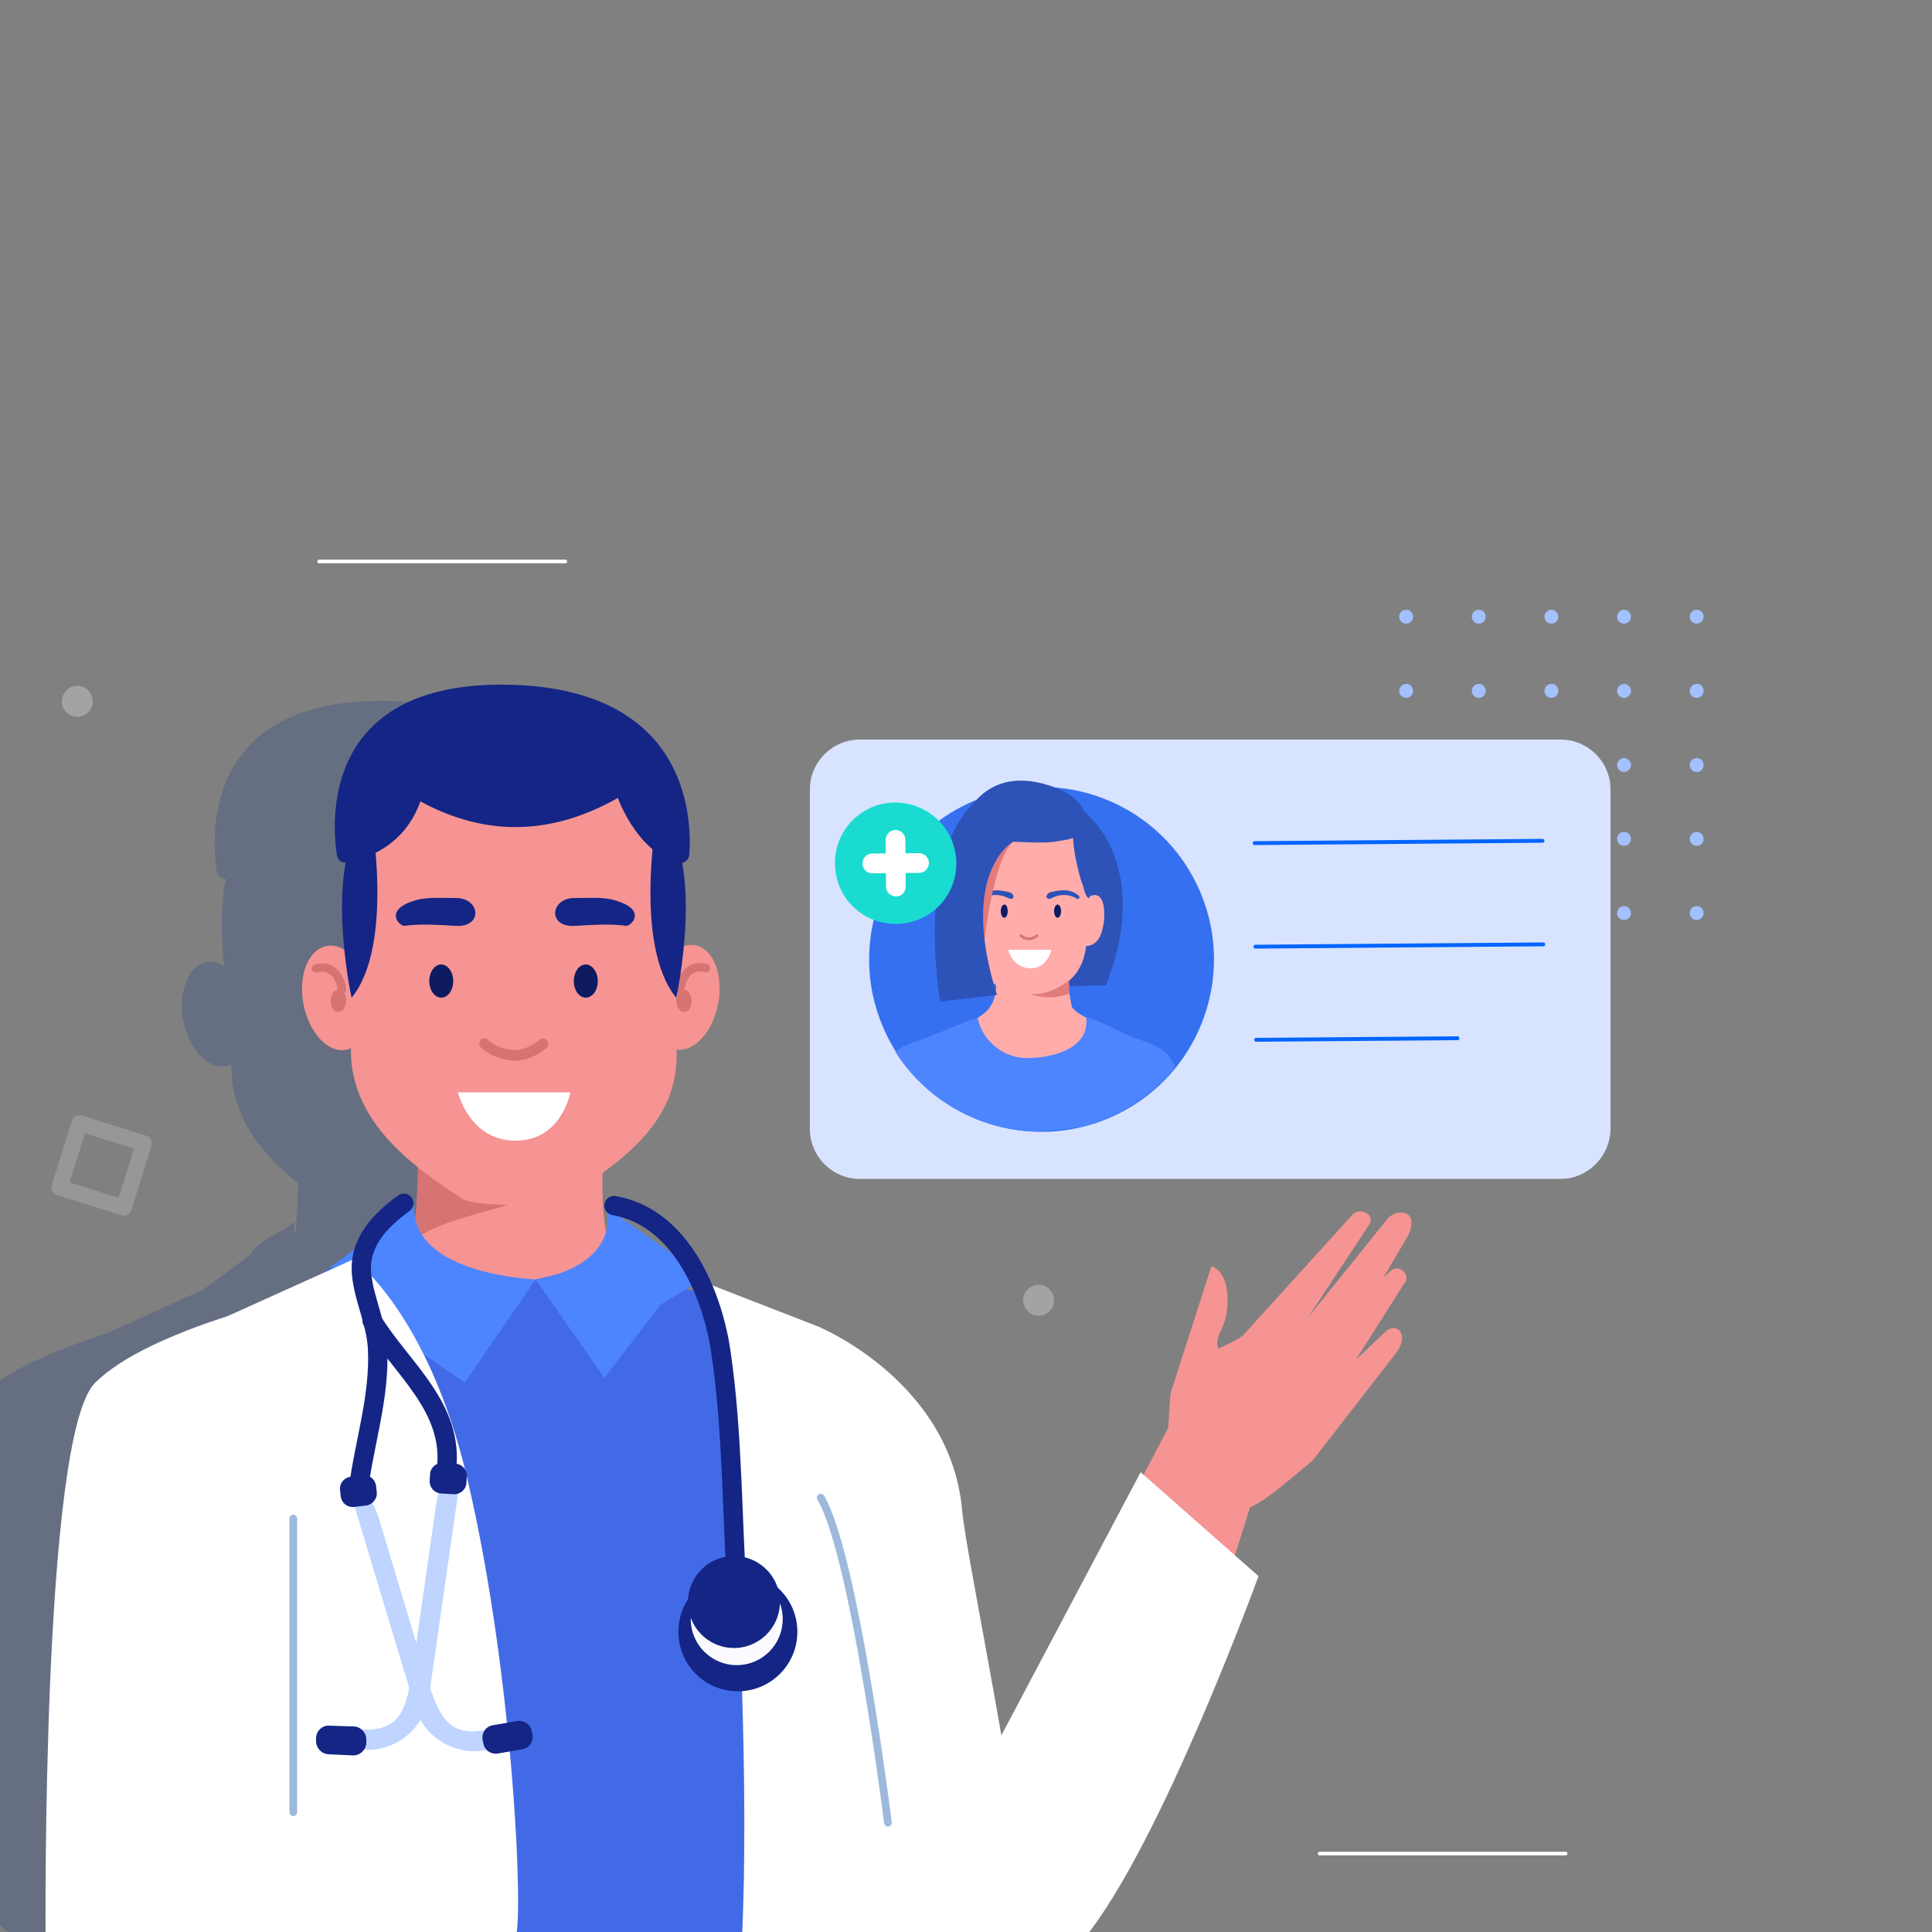 <?xml version="1.0" encoding="utf-8"?>
<!-- Generator: Adobe Illustrator 22.1.0, SVG Export Plug-In . SVG Version: 6.00 Build 0)  -->
<svg version="1.1" id="Layer_1" xmlns="http://www.w3.org/2000/svg" xmlns:xlink="http://www.w3.org/1999/xlink" x="0px" y="0px"
	 viewBox="0 0 500 500" style="enable-background:new 0 0 500 500;" xml:space="preserve">
<rect x="0" y="0" width="500" height="500" fill="#808080" stroke="none"/>
<style type="text/css">
	.st0{clip-path:url(#SVGID_2_);fill:#4063cd;}
	.st1{fill:#A3C0FF;}
	.st2{fill:#D8E3FF;}
	.st3{fill-rule:evenodd;clip-rule:evenodd;fill:#F59493;}
	.st4{fill-rule:evenodd;clip-rule:evenodd;fill:#FFFFFF;}
	.st5{opacity:0.31;fill:#2E4787;}
	.st6{fill:#F59493;}
	.st7{fill:#436AE6;}
	.st8{fill:#D67474;}
	.st9{fill:#0F1B61;}
	.st10{fill:#142585;}
	.st11{fill:#4D85FF;}
	.st12{fill:#FFFFFF;}
	.st13{fill:none;stroke:#9EB9DB;stroke-width:2;stroke-linecap:round;stroke-linejoin:round;stroke-miterlimit:10;}
	.st14{fill:none;stroke:#142585;stroke-width:5;stroke-linecap:round;stroke-linejoin:round;stroke-miterlimit:10;}
	.st15{fill:#BFD4FF;}
	.st16{fill:none;stroke:#223A7A;stroke-width:5.47;stroke-linecap:round;stroke-linejoin:round;stroke-miterlimit:10;}
	.st17{fill:#FBFBFF;}
	
		.st18{fill-rule:evenodd;clip-rule:evenodd;fill:none;stroke:#0065FF;stroke-width:1;stroke-linecap:round;stroke-linejoin:round;stroke-miterlimit:10;}
	.st19{fill:#3570F0;}
	.st20{fill:#2D52B8;}
	.st21{fill:#FFACAB;}
	.st22{fill:#E37B7B;}
	.st23{fill:#1ADBCF;}
	.st24{opacity:0.18;}
	.st25{fill:none;stroke:#FFFFFF;stroke-width:0.946;stroke-linecap:round;stroke-linejoin:round;stroke-miterlimit:10;}
	.st26{opacity:0.28;fill:#FFFFFF;}
	.st27{clip-path:url(#SVGID_4_);fill:#4063cd;}
	.st28{clip-path:url(#SVGID_6_);fill:#4063cd;}
	.st29{clip-path:url(#SVGID_8_);fill:#4063cd;}
	.st30{fill:#173885;}
	.st31{fill:#385BD6;}
	.st32{fill:#C2D5FF;}
	.st33{fill:#C0CAE3;}
	.st34{fill:#4A74FF;}
	.st35{fill:#122175;}
	.st36{fill:#E6EEFF;}
	.st37{fill:#183180;}
	.st38{fill:#99B2E8;}
	.st39{fill:#8EA3D4;}
	.st40{fill:#C9E4FF;}
	.st41{fill:none;stroke:#E38A78;stroke-width:0.83;stroke-linecap:round;stroke-linejoin:round;stroke-miterlimit:10;}
	.st42{fill:none;stroke:#9EB9DB;stroke-linecap:round;stroke-linejoin:round;stroke-miterlimit:10;}
	.st43{fill:none;stroke:#FFFFFF;stroke-width:1.564;stroke-linecap:round;stroke-linejoin:round;stroke-miterlimit:10;}
	.st44{fill:#A3BEF7;}
	.st45{fill:none;stroke:#142585;stroke-width:2;stroke-linecap:round;stroke-linejoin:round;stroke-miterlimit:10;}
	.st46{fill:none;stroke:#223A7A;stroke-width:2.383;stroke-linecap:round;stroke-linejoin:round;stroke-miterlimit:10;}
	.st47{fill:none;stroke:#142585;stroke-linecap:round;stroke-linejoin:round;stroke-miterlimit:10;}
	.st48{fill:#F0F5FF;}
	.st49{opacity:0.28;}
	.st50{opacity:0.4;fill:#A8B2E5;}
	.st51{opacity:0.31;fill:#476DCF;}
	.st52{fill:url(#SVGID_9_);}
	.st53{fill:#3B6BD9;}
	.st54{opacity:0.27;fill:#FCFEFF;}
	.st55{fill:#2F6AD6;}
	.st56{fill:#2B60C2;}
	.st57{fill:#6094F5;}
	.st58{fill:#4C87F5;}
	.st59{fill:#85B0FF;}
	.st60{fill:#B8D1FF;}
	.st61{fill:#99B8FF;}
	.st62{fill:#356DE6;}
	.st63{fill:#CFDEFF;}
	.st64{fill:#3071FF;}
	.st65{fill:#FFFFFF;stroke:#35519C;stroke-width:0.575;stroke-miterlimit:10;}
	.st66{fill:#0E2E82;}
	.st67{fill:#FFFFFF;stroke:#35519C;stroke-width:0.591;stroke-miterlimit:10;}
	.st68{fill:#3E62D4;}
	.st69{fill:none;stroke:#B8CCFF;stroke-width:3.659;stroke-linecap:round;stroke-linejoin:round;stroke-miterlimit:10;}
	.st70{fill:#3072FF;}
	.st71{fill:none;stroke:#FFFFFF;stroke-width:2.045;stroke-linecap:round;stroke-linejoin:round;stroke-miterlimit:10;}
	.st72{fill:url(#SVGID_10_);}
	.st73{fill:#ED9845;}
	.st74{fill:#AA5509;}
	.st75{opacity:0.37;fill:#AA5509;}
	.st76{fill:#FFA664;}
	.st77{fill:#D37B33;}
	.st78{opacity:0.18;fill:#FFE0C9;}
	.st79{fill:#EBF5FF;}
	.st80{fill:#EB984E;}
	.st81{fill:#FFAC61;}
	.st82{fill:#214BB8;}
	.st83{fill:#3864D6;}
	.st84{fill:#E1EAF4;}
	.st85{fill:#A1B8ED;}
	.st86{fill:#A6BEF5;}
	.st87{fill:#DBE7FF;}
	.st88{fill:#2F81EC;}
	.st89{fill:none;stroke:#2C4482;stroke-width:1.592;stroke-linecap:round;stroke-linejoin:round;stroke-miterlimit:10;}
	.st90{fill-rule:evenodd;clip-rule:evenodd;fill:#A1BFFF;}
	.st91{fill-rule:evenodd;clip-rule:evenodd;fill:#F0F5FF;}
	
		.st92{fill-rule:evenodd;clip-rule:evenodd;fill:none;stroke:#223A7A;stroke-width:1.797;stroke-linecap:round;stroke-miterlimit:10;}
	.st93{fill-rule:evenodd;clip-rule:evenodd;fill:#63FFF5;}
	
		.st94{fill-rule:evenodd;clip-rule:evenodd;fill:none;stroke:#FCFEFF;stroke-width:3.963;stroke-linecap:round;stroke-linejoin:round;stroke-miterlimit:10;}
	.st95{fill:#2651DE;}
	.st96{fill:#A1BFFF;}
	.st97{fill:#2D69ED;}
	.st98{opacity:0.73;fill:#3171FF;}
	.st99{fill:#223A7A;}
	.st100{fill:none;stroke:#FFFFFF;stroke-width:1.275;stroke-linecap:round;stroke-linejoin:round;stroke-miterlimit:10;}
	.st101{fill:#63FFF5;}
	
		.st102{fill-rule:evenodd;clip-rule:evenodd;fill:none;stroke:#FFFFFF;stroke-width:1.247;stroke-linecap:round;stroke-miterlimit:10;}
	.st103{fill:none;stroke:#223A7A;stroke-width:2.131;stroke-linecap:round;stroke-miterlimit:10;}
	.st104{fill:#2B41E3;}
	.st105{fill:#F6F7FA;}
</style>
<g>
	<defs>
		<rect id="SVGID_1_" x="1.4" y="0" width="500" height="500"/>
	</defs>
	<clipPath id="SVGID_2_">
		<use xlink:href="#SVGID_1_"  style="overflow:visible;"/>
	</clipPath>

</g>
<g>
	<path class="st1" d="M365.7,159.6c0,1-0.8,1.8-1.8,1.8c-1,0-1.8-0.8-1.8-1.8c0-1,0.8-1.8,1.8-1.8
		C364.9,157.8,365.7,158.6,365.7,159.6z"/>
	<path class="st1" d="M384.5,159.6c0,1-0.8,1.8-1.8,1.8c-1,0-1.8-0.8-1.8-1.8c0-1,0.8-1.8,1.8-1.8
		C383.7,157.8,384.5,158.6,384.5,159.6z"/>
	<path class="st1" d="M403.3,159.6c0,1-0.8,1.8-1.8,1.8c-1,0-1.8-0.8-1.8-1.8c0-1,0.8-1.8,1.8-1.8
		C402.5,157.8,403.3,158.6,403.3,159.6z"/>
	<circle class="st1" cx="420.3" cy="159.6" r="1.8"/>
	<path class="st1" d="M440.9,159.6c0,1-0.8,1.8-1.8,1.8c-1,0-1.8-0.8-1.8-1.8c0-1,0.8-1.8,1.8-1.8
		C440.1,157.8,440.9,158.6,440.9,159.6z"/>
	<path class="st1" d="M365.7,178.8c0,1-0.8,1.8-1.8,1.8c-1,0-1.8-0.8-1.8-1.8c0-1,0.8-1.8,1.8-1.8
		C364.9,176.9,365.7,177.8,365.7,178.8z"/>
	<path class="st1" d="M384.5,178.8c0,1-0.8,1.8-1.8,1.8c-1,0-1.8-0.8-1.8-1.8c0-1,0.8-1.8,1.8-1.8
		C383.7,176.9,384.5,177.8,384.5,178.8z"/>
	<path class="st1" d="M403.3,178.8c0,1-0.8,1.8-1.8,1.8c-1,0-1.8-0.8-1.8-1.8c0-1,0.8-1.8,1.8-1.8
		C402.5,176.9,403.3,177.8,403.3,178.8z"/>
	<path class="st1" d="M422.1,178.8c0,1-0.8,1.8-1.8,1.8s-1.8-0.8-1.8-1.8c0-1,0.8-1.8,1.8-1.8S422.1,177.8,422.1,178.8z"/>
	<path class="st1" d="M440.9,178.8c0,1-0.8,1.8-1.8,1.8c-1,0-1.8-0.8-1.8-1.8c0-1,0.8-1.8,1.8-1.8
		C440.1,176.9,440.9,177.8,440.9,178.8z"/>
	<path class="st1" d="M365.7,198c0,1-0.8,1.8-1.8,1.8c-1,0-1.8-0.8-1.8-1.8c0-1,0.8-1.8,1.8-1.8C364.9,196.1,365.7,197,365.7,198z"
		/>
	<path class="st1" d="M384.5,198c0,1-0.8,1.8-1.8,1.8c-1,0-1.8-0.8-1.8-1.8c0-1,0.8-1.8,1.8-1.8C383.7,196.1,384.5,197,384.5,198z"
		/>
	<path class="st1" d="M403.3,198c0,1-0.8,1.8-1.8,1.8c-1,0-1.8-0.8-1.8-1.8c0-1,0.8-1.8,1.8-1.8C402.5,196.1,403.3,197,403.3,198z"
		/>
	<path class="st1" d="M422.1,198c0,1-0.8,1.8-1.8,1.8s-1.8-0.8-1.8-1.8c0-1,0.8-1.8,1.8-1.8S422.1,197,422.1,198z"/>
	<path class="st1" d="M440.9,198c0,1-0.8,1.8-1.8,1.8c-1,0-1.8-0.8-1.8-1.8c0-1,0.8-1.8,1.8-1.8C440.1,196.1,440.9,197,440.9,198z"
		/>
	<path class="st1" d="M365.7,217.1c0,1-0.8,1.8-1.8,1.8c-1,0-1.8-0.8-1.8-1.8c0-1,0.8-1.8,1.8-1.8
		C364.9,215.3,365.7,216.1,365.7,217.1z"/>
	<path class="st1" d="M384.5,217.1c0,1-0.8,1.8-1.8,1.8c-1,0-1.8-0.8-1.8-1.8c0-1,0.8-1.8,1.8-1.8
		C383.7,215.3,384.5,216.1,384.5,217.1z"/>
	<path class="st1" d="M403.3,217.1c0,1-0.8,1.8-1.8,1.8c-1,0-1.8-0.8-1.8-1.8c0-1,0.8-1.8,1.8-1.8
		C402.5,215.3,403.3,216.1,403.3,217.1z"/>
	<circle class="st1" cx="420.3" cy="217.1" r="1.8"/>
	<path class="st1" d="M440.9,217.1c0,1-0.8,1.8-1.8,1.8c-1,0-1.8-0.8-1.8-1.8c0-1,0.8-1.8,1.8-1.8
		C440.1,215.3,440.9,216.1,440.9,217.1z"/>
	<path class="st1" d="M365.7,236.3c0,1-0.8,1.8-1.8,1.8c-1,0-1.8-0.8-1.8-1.8c0-1,0.8-1.8,1.8-1.8
		C364.9,234.5,365.7,235.3,365.7,236.3z"/>
	<path class="st1" d="M384.5,236.3c0,1-0.8,1.8-1.8,1.8c-1,0-1.8-0.8-1.8-1.8c0-1,0.8-1.8,1.8-1.8
		C383.7,234.5,384.5,235.3,384.5,236.3z"/>
	<path class="st1" d="M403.3,236.3c0,1-0.8,1.8-1.8,1.8c-1,0-1.8-0.8-1.8-1.8c0-1,0.8-1.8,1.8-1.8
		C402.5,234.5,403.3,235.3,403.3,236.3z"/>
	<path class="st1" d="M422.1,236.3c0,1-0.8,1.8-1.8,1.8s-1.8-0.8-1.8-1.8c0-1,0.8-1.8,1.8-1.8S422.1,235.3,422.1,236.3z"/>
	<path class="st1" d="M440.9,236.3c0,1-0.8,1.8-1.8,1.8c-1,0-1.8-0.8-1.8-1.8c0-1,0.8-1.8,1.8-1.8
		C440.1,234.5,440.9,235.3,440.9,236.3z"/>
</g>
<path class="st2" d="M403.9,305.1H222.5c-7.1,0-12.9-5.8-12.9-12.9v-87.9c0-7.1,5.8-12.9,12.9-12.9h181.4c7.1,0,12.9,5.8,12.9,12.9
	v87.9C416.7,299.3,410.9,305.1,403.9,305.1z"/>
<path class="st3" d="M250.2,468.5l53-100.6l22.9,13.7c0,0-33.3,110.2-43.3,114.9C272.8,501.2,239.2,507.3,250.2,468.5z"/>
<path class="st4" d="M295.2,381l30.5,26.9c0,0-25.4,69.9-45.3,94l-25.7,0.1l-13.8-18.4L295.2,381z"/>
<path class="st5" d="M219.6,489.5c0-24.4-0.7-81.5-1.8-94.2c-2.9-33.1-36.5-47.3-36.5-47.3l-30.5-11.9c-0.1-0.2-0.2-0.4-0.3-0.6
	l1-0.6l-2-1.4c-3.5-6.4-9-11.4-18-12.9l0.1,0.2L126,317c0.3,2.3,0.2,4.4-0.3,6.2c-0.8-4.6-1-9.7-0.9-15.2
	c9.6-6.9,19.2-16.1,19.2-30.2V276c4.1,0.6,8.5-3.4,10.4-9.9c2.1-7.2,0.1-14.6-4.3-16.6c-1.4-0.6-2.8-0.6-4.3-0.1
	c0.6-6.7,0.9-14.8-0.4-21.8c1-0.3,1.8-1.1,1.9-2.3c0.7-10.1-0.7-43.1-47.1-43.9c-47.9-0.8-45.5,35.2-44.1,44.2
	c0.2,1.1,1.2,1.9,2.3,1.8c-1.4,7.3-1.1,15.8-0.4,22.6c-1.9-1.2-3.9-1.5-5.8-0.6c-4.4,2-6.4,9.4-4.3,16.6c2.1,7.2,7.3,11.5,11.8,9.5
	c0.1,0,0.1-0.1,0.2-0.1v0.7c0,13.4,8.3,23,17.2,30.1c0,4.7-0.2,9.2-0.7,13.2c-0.2-1-0.3-2.1-0.2-3.2l-3.1,2.3c0,0-6.4,2.7-8.4,6.3
	l-10,7.4v0l-2.4,1.7l-24.3,11c-10.5,3.4-22.7,8.2-30.6,14.1v132c0,6.1,5,11.1,11.1,11.1l197.9-0.2
	C210.3,498.8,214.4,495.1,219.6,489.5z"/>
<path class="st6" d="M133.5,356.6h3.8c11.6,0,35.9-9.5,35.9-18.8c-22.4-4.3-17.7-34.6-14.8-65.1c0-9.4-9.5-17.1-21.2-17.1h-3.8
	c-11.6,0-25.5,10.9-25.5,20.3c-0.7,28.2,5.3,52.7-15.1,61.8C92.9,347,121.9,356.6,133.5,356.6z"/>
<path class="st7" d="M46.9,501.8c0.6-68.8,4.1-149.9,4.1-149.9L85.6,328L98,341.2l53.4-13.2c0,0,52,10,63.6,17.6
	c11.6,7.6,10.8,75.3,10.8,75.3s-14.6,54.2-16.1,81.1L46.9,501.8z"/>
<path class="st8" d="M157.2,293c0,19-42.8,18.9-50.9,29c1.9-8.1,2-19.6,1.7-31.7L157.2,293z"/>
<path class="st6" d="M146,310.3c11.3-7.7,29.1-17.7,29.1-37l0-41.6c0-24.7-18.4-45-41-45h-2.3c-22.5,0-41,20.2-41,45v40.1
	c0,19.4,17.5,30.9,28.7,38.4C122.7,312.3,142.8,312.5,146,310.3z"/>
<path class="st9" d="M117.3,253.9c0,2.4-1.4,4.3-3.1,4.3s-3.1-1.9-3.1-4.3c0-2.4,1.4-4.3,3.1-4.3
	C115.9,249.6,117.3,251.6,117.3,253.9z"/>
<path class="st9" d="M154.7,253.9c0,2.4-1.4,4.3-3.1,4.3s-3.1-1.9-3.1-4.3c0-2.4,1.4-4.3,3.1-4.3
	C153.3,249.6,154.7,251.6,154.7,253.9z"/>
<path class="st10" d="M104.9,239.6c3.3-0.6,9.5-0.2,12.8,0c7.4,0.6,6.7-7.2,0.3-7.2c-6.2,0-8.6-0.4-12.9,1.5
	C100,236.4,103.6,239.9,104.9,239.6z"/>
<path class="st10" d="M161.8,239.6c-3.3-0.6-9.5-0.2-12.8,0c-7.4,0.6-6.7-7.2-0.3-7.2c6.2,0,8.6-0.4,12.9,1.5
	C166.8,236.4,163.1,239.9,161.8,239.6z"/>
<path class="st6" d="M79,261.8c2.1,7.2,7.3,11.5,11.8,9.5c4.4-2,6.4-9.4,4.3-16.6c-2.1-7.2-7.3-11.5-11.8-9.5
	C78.9,247.1,76.9,254.5,79,261.8z"/>
<g>
	<path class="st8" d="M88.5,257.2c0,0,0.1,0,0.1,0c0.6-0.1,1-0.6,1-1.2c0-0.2-0.4-3.9-3-5.7c-1.4-1-3.1-1.2-5.1-0.7
		c-0.6,0.2-0.9,0.7-0.8,1.3c0.2,0.6,0.7,0.9,1.3,0.8c1.4-0.4,2.4-0.2,3.3,0.4c1.8,1.2,2.1,4.1,2.1,4.1
		C87.5,256.8,87.9,257.2,88.5,257.2z"/>
</g>
<path class="st8" d="M85.6,258.9c-0.1,1.6,0.7,2.9,1.8,3c1.1,0.1,2.1-1.2,2.2-2.8c0.1-1.6-0.7-2.9-1.8-3
	C86.6,256,85.7,257.3,85.6,258.9z"/>
<ellipse transform="matrix(0.183 -0.983 0.983 0.183 -108.876 385.34)" class="st6" cx="177.5" cy="258.2" rx="13.7" ry="8.6"/>
<g>
	<path class="st8" d="M176,257.2c0.5,0,1-0.4,1.1-1c0,0,0.3-2.9,2.1-4.2c0.9-0.6,1.9-0.7,3.3-0.4c0.6,0.1,1.2-0.2,1.3-0.8
		c0.1-0.6-0.2-1.2-0.8-1.3c-2-0.5-3.7-0.3-5.1,0.7c-2.6,1.8-3,5.6-3,5.7c-0.1,0.6,0.4,1.1,1,1.2C176,257.2,176,257.2,176,257.2z"/>
</g>
<path class="st8" d="M179,258.9c0.1,1.6-0.7,2.9-1.8,3c-1.1,0.1-2.1-1.2-2.2-2.8c-0.1-1.6,0.7-2.9,1.8-3
	C177.9,256,178.9,257.3,179,258.9z"/>
<g>
	<path class="st8" d="M133.2,274.5c4.7,0,8.2-3.3,8.3-3.4c0.5-0.5,0.6-1.3,0-1.9c-0.5-0.5-1.3-0.6-1.9-0.1c0,0-3.4,3.1-7.3,2.6
		c-4-0.5-5.8-2.4-5.9-2.5c-0.5-0.6-1.3-0.6-1.9-0.2c-0.6,0.5-0.6,1.3-0.2,1.9c0.1,0.1,2.4,2.8,7.6,3.5
		C132.4,274.5,132.8,274.5,133.2,274.5z"/>
</g>
<path class="st10" d="M95.9,210.4c0,0,6.3,34.1-4.9,47.8C90.9,258.2,83,220.7,95.9,210.4z"/>
<path class="st10" d="M170.1,210.4c0,0-6.3,34.1,4.9,47.8C175.1,258.2,183,220.7,170.1,210.4z"/>
<path class="st10" d="M175.1,223.3c1.6,0.5,3.2-0.6,3.3-2.2c0.7-10.1-0.7-43.1-47.1-43.9c-47.9-0.8-45.5,35.2-44.1,44.2
	c0.2,1.2,1.3,2,2.5,1.8c4.5-0.8,14.8-3.8,19.1-15.8c16.9,9.2,34,8.8,51.1-0.9C159.9,206.5,164.6,220,175.1,223.3z"/>
<path class="st11" d="M157.2,312.6l25.4,18l-11.6,7l-14.6,19l-17.8-25.5C138.6,331.1,159.5,328.6,157.2,312.6z"/>
<path class="st11" d="M107.2,311.9l-21.6,16l5.1,9.6l29.6,20.3l18.3-26.7C138.6,331.1,106.3,330,107.2,311.9z"/>
<path class="st12" d="M24.5,358C38.3,343.9,79,335.1,79,335.1l1.6,61.6l-5.3,105.3H11.8C11.8,502.1,10.7,372.2,24.5,358z"/>
<path class="st12" d="M40.1,349.1l51.4-23.2c0,0,19.1,13.6,29.3,56.2c12.5,52.5,15,119.8,12.3,119.8l-92.9,0.1l1.5-81.2L40.1,349.1z
	"/>
<path class="st12" d="M225.9,465.9c-4.3,25.7-7.4,36.1-7.4,36.1l-26.5,0c2-39.8-1.4-99.4-1.4-99.4s-0.8-65.9-11.8-72.1l33.7,13.1
	C212.5,343.7,232,429.3,225.9,465.9z"/>
<path class="st12" d="M249,390.9c1.1,12.6,17,86.7,17,111.1l-47.4,0c-10.8-20.8-6-53.5-6-53.5V343.7
	C212.5,343.7,246.1,357.8,249,390.9z"/>
<path class="st13" d="M75.9,469c0,0,0-59.2,0-76"/>
<path class="st13" d="M229.8,471.7c0,0-8.7-69.6-17.4-84.1"/>
<g>
	<g>
		<path class="st14" d="M104.5,311.4L104.5,311.4c-6.2,4.5-11.8,10.3-10.9,18.6c0.7,6.4,3.7,12.2,4.1,18.8
			c0.7,12.9-3.7,25.3-5.1,37.9"/>
	</g>
	<g>
		<path class="st14" d="M96.3,341.8c7.7,12.5,21.4,22.5,19.2,38.9"/>
	</g>
	<path class="st15" d="M98,392.8l13,43.2c3.2,9.3,5.7,14.3,17.3,11.1c0.4,1.6,0.7,3.3,1,4.9l-1.8,0.5c-8.5,2.6-17.6-2.2-20.1-10.7
		l-15.6-51.8C89.2,381.6,95.4,384.5,98,392.8z"/>
	<path class="st10" d="M133.8,445.4l-6.3,1.1c-1.8,0.3-2.9,2-2.6,3.8l0.2,0.9c0.3,1.8,2,2.9,3.8,2.6l6.3-1.1c1.8-0.3,2.9-2,2.6-3.8
		l-0.2-0.9C137.3,446.3,135.6,445.1,133.8,445.4z"/>
	<path class="st15" d="M112.9,389.2l-6.4,44.7c-1.7,9.6-3.5,15-15.5,13.5c-0.1,1.7-0.2,3.4-0.2,5l1.9,0.3c8.8,1.3,17-4.8,18.3-13.6
		l7.7-53.6C119.8,376.8,114.1,380.5,112.9,389.2z"/>
	<path class="st10" d="M85.2,446.6l6.4,0.2c1.8,0.1,3.2,1.6,3.2,3.4l0,0.9c-0.1,1.8-1.6,3.2-3.4,3.2L85,454
		c-1.8-0.1-3.2-1.6-3.2-3.4l0-0.9C81.9,447.9,83.4,446.5,85.2,446.6z"/>
	<path class="st10" d="M94.9,389.6l-3.2,0.4c-1.7,0.2-3.2-0.9-3.5-2.6l-0.2-1.7c-0.2-1.7,0.9-3.2,2.6-3.5l3.2-0.4
		c1.7-0.2,3.2,0.9,3.5,2.6l0.2,1.7C97.7,387.8,96.5,389.3,94.9,389.6z"/>
	<path class="st10" d="M117.4,386.7l-3.3-0.2c-1.7-0.1-3-1.6-2.9-3.3l0.1-1.7c0.1-1.7,1.6-3,3.3-2.9l3.3,0.2c1.7,0.1,3,1.6,2.9,3.3
		l-0.1,1.7C120.6,385.5,119.1,386.8,117.4,386.7z"/>
</g>
<g>
	<g>
		<path class="st14" d="M196.6,413.6c0.2,3.3-5.5,4.2-5.7,1l0,0c-1.5-21.4-1.2-43.2-4.3-64.5c-2-14-9.8-35-27.7-38.1"/>
	</g>
	<g>
		
			<ellipse transform="matrix(0.998 -5.969526e-02 5.969526e-02 0.998 -24.872 12.157)" class="st10" cx="191" cy="422.4" rx="15.4" ry="15.4"/>
		
			<ellipse transform="matrix(0.995 -9.851386e-02 9.851386e-02 0.995 -40.364 20.821)" class="st17" cx="190.7" cy="419.1" rx="11.9" ry="11.9"/>
		
			<ellipse transform="matrix(0.998 -6.697492e-02 6.697492e-02 0.998 -27.334 13.649)" class="st10" cx="189.9" cy="414.5" rx="11.9" ry="11.9"/>
	</g>
</g>
<line class="st18" x1="324.9" y1="245" x2="399.4" y2="244.4"/>
<line class="st18" x1="324.7" y1="218.2" x2="399.2" y2="217.6"/>
<line class="st18" x1="325.1" y1="269.1" x2="377.2" y2="268.7"/>
<path class="st12" d="M118.5,282.7h29.1c0,0-2.2,12.5-14.2,12.5C121.5,295.2,118.5,282.7,118.5,282.7z"/>
<g>
	
		<ellipse transform="matrix(0.92 -0.393 0.393 0.92 -75.834 125.822)" class="st19" cx="269.4" cy="248.2" rx="44.6" ry="44.6"/>
	<path class="st20" d="M280.5,210c0,0,18.2,13.2,5.7,45l-24,0.5L280.5,210z"/>
	<path class="st21" d="M253,263.8c-0.2-0.1-0.2-0.2,0.1-0.4c0.9-0.6,1.7-1.2,2.5-2c2.3-2.6,2.3-6,2.2-8.3c0-0.5,19.3-1.9,19.3-1.9
		c-0.1,0.5-1,0.3-1,2.5c0,0.2,1,5.1,1.3,6.9c1.3,1.8,3.4,2.4,4.2,3.1c0.3,0.3,3.8,3.6,3.5,3.2c-0.4-0.4,2.7,5.1-1,1.8
		c0.8,1,9.4,5.6,9.4,5.6l-26.7,2.9l-20.4-7.8L253,263.8z"/>
	<path class="st21" d="M280.6,244.8c3.9,0.3,4.7-3.7,5.1-6.3c0.2-2,0.4-7.9-3.3-6.7c-3.8,1.2-2,12.3-2,12.3c0.3,0,0.6,0.1,0.9,0.1
		c-0.2,0-0.5,0-0.8,0C280.1,244.2,280.1,244.8,280.6,244.8z"/>
	<path class="st21" d="M251.4,216.2c1.8-4.7,5.5-7.3,10-8c1.3-0.1,2.6-0.1,3.9-0.1c0,0,0,0,0,0c0.1,0,0.1,0,0.2,0c0,0,0,0,0,0
		c3.9,0,7.7,0.3,10.9,3.2c3,2.7,4.5,7,5.1,11.1c0.8,5,0.5,10.1,0.1,15c-0.3,3.7-0.1,7.8-1.4,11.3c-1.7,4.6-5.2,6.7-9.2,8.3
		c-4.1,1.7-8.1,0.5-12-1.4c-4.4-2.1-7-6.7-7.6-11.7c-0.5-4.1-1.1-8.3-1.4-12.4C249.7,226.4,249.6,220.9,251.4,216.2z"/>
	<path class="st20" d="M266.8,218L266.8,218c-4-0.1-8-0.3-12-0.6c-1.4-0.1-2.7-0.2-4.1-0.7c-0.6-0.2-1.2-0.6-1.5-1.2
		c-0.4-0.9-0.2-2,0.2-2.9c1.9-5.3,6-8.8,10.4-10c4.4-1.2,9.1-0.4,13.5,1.3c3.2,1.2,7.6,3.8,7.9,8.9c0.2,3.9-4.9,4.5-6.9,4.8
		C271.8,218.1,269.3,218.1,266.8,218z"/>
	<path class="st20" d="M277.7,217.1L277.7,217.1c0-0.2,0-0.4,0.1-0.6c0.1-0.2,0.3-0.3,0.4-0.4c0.5-0.4,1.1-0.7,1.6-1.1
		c0.3-0.2,0.6-0.4,1-0.4c0.7,0,1.2,0.6,1.5,1.2c1,1.8,1.4,3.9,1.4,5.9c0,2-0.3,4.1-0.7,6.1c-0.3,1.4-0.5,3.5-1.2,4.7
		c-0.8-0.3-1.3-2.4-1.5-3.2c-0.5-1.3-0.9-2.6-1.2-4C278.4,222.6,277.9,219.9,277.7,217.1z"/>
	<path class="st11" d="M304.2,276.1c-1-1.9-2-3.3-2.9-4c-1.9-1.5-4.3-2.3-6.3-3c-2.1-0.7-4.4-1.8-6.7-2.9c-2.3-1.1-4.6-2.2-6.8-2.9
		l-0.3-0.1l-0.1,0.4c0.9,8-9.5,10.4-15.8,10.2c-5.9-0.2-10.9-4.5-12.2-10l-0.1-0.4l-0.4,0.1c-2.1,0.7-4.8,1.8-7.5,2.9
		c-2.6,1.1-5.3,2.2-7.4,2.9c-2,0.7-4.2,1.4-6,2.9c7.4,11.7,20.1,19.6,34.8,20.6c4.1,0,8.4-0.4,13-1.1
		C289.4,289.3,298.1,283.7,304.2,276.1z"/>
	<g>
		<path class="st20" d="M271.8,232.6L271.8,232.6c-0.5,0.1-0.9-0.1-1-0.5c0-0.4,0.4-1,1.1-1.2c1.3-0.3,1.7-0.4,3.2-0.5
			c1.3-0.1,3,0.5,3.7,1.1c0.1,0.1,0.2,0.2,0.3,0.2c0.4,0.3,0.3,0.8-0.1,1C278.8,232.8,276.1,230.3,271.8,232.6z M271.8,231.8
			L271.8,231.8L271.8,231.8z"/>
	</g>
	<g>
		<path class="st20" d="M254.1,232.7c-0.4-0.3-0.5-0.7-0.1-1c0.1-0.1,0.2-0.2,0.3-0.2c0.7-0.6,2.4-1.1,3.7-1.1
			c1.5,0.1,1.9,0.2,3.2,0.5c0.7,0.2,1.1,0.7,1.1,1.2c0,0.4-0.4,0.6-1,0.5h0C257,230.3,254.2,232.8,254.1,232.7z M261.3,231.8
			L261.3,231.8L261.3,231.8z"/>
	</g>
	<path class="st22" d="M266.6,257.2c0,0,4.4,0.9,10.1-3.5v3.4C276.8,257.1,272,259.3,266.6,257.2z"/>
	<path class="st22" d="M254.8,243.3c0,0,2.2-20.5,7.3-25.4c0,0-7.9-6.3-4.8-7.9l-3.9,5.5c0,0-2,12.3-2,12.6
		C251.4,228.3,254.8,243.3,254.8,243.3z"/>
	<path class="st20" d="M262.1,217.9c0,0-14.1,7.8-4.1,39.6l-14.7,1.7c0,0-6.5-36.6,8.8-51.5C266,194.3,262.1,217.9,262.1,217.9z"/>
	<path class="st12" d="M260.9,245.8h11.2c0,0-0.9,4.8-5.4,4.8C262.1,250.6,260.9,245.8,260.9,245.8z"/>
	<ellipse class="st9" cx="273.7" cy="235.8" rx="0.9" ry="1.7"/>
	<path class="st9" d="M260.8,235.8c0,0.9-0.4,1.7-0.9,1.7c-0.5,0-0.9-0.8-0.9-1.7s0.4-1.7,0.9-1.7
		C260.4,234,260.8,234.8,260.8,235.8z"/>
	<g>
		<path class="st8" d="M266.3,243.3c1.3,0,2.2-0.9,2.3-0.9c0.1-0.1,0.2-0.4,0-0.5c-0.1-0.1-0.4-0.2-0.5,0c0,0-0.9,0.8-2,0.7
			c-1.1-0.1-1.6-0.7-1.6-0.7c-0.1-0.2-0.4-0.2-0.5,0c-0.2,0.1-0.2,0.4,0,0.5c0,0,0.7,0.8,2.1,0.9
			C266.1,243.3,266.2,243.3,266.3,243.3z"/>
	</g>
	<g>
		<path class="st23" d="M247.5,223.3c0.1,8.7-6.9,15.8-15.6,15.8c-8.7,0.1-15.8-6.9-15.8-15.6c-0.1-8.7,6.9-15.8,15.6-15.8
			C240.3,207.7,247.4,214.6,247.5,223.3z"/>
		<path class="st12" d="M231.9,232L231.9,232c-1.4,0-2.6-1.1-2.6-2.5l-0.1-12.1c0-1.4,1.1-2.6,2.5-2.6l0,0c1.4,0,2.6,1.1,2.6,2.5
			l0.1,12.1C234.4,230.9,233.3,232,231.9,232z"/>
		<path class="st12" d="M223.2,223.5L223.2,223.5c0-1.4,1.1-2.6,2.5-2.6l12.1-0.1c1.4,0,2.6,1.1,2.6,2.5l0,0c0,1.4-1.1,2.6-2.5,2.6
			l-12.1,0.1C224.4,226.1,223.2,224.9,223.2,223.5z"/>
	</g>
</g>
<path class="st6" d="M361.5,349.9L339.7,378c-12,9.8-20.4,19-31.2,10.1c-4.8-4-6.7-11.3-6.4-15.2l0.8-12.2l10.6-33c0,0,5.2,1,4,11.7
	c-0.5,4.7-3.4,6.5-2.2,9.6c2.1-0.9,4.2-1.9,6.3-3.3l28.1-31c1.9-2.7,6.5-0.4,4.6,2.3l-15.9,24.1l20.8-25.8c2.2-2.5,8.4-2.4,5.2,4.5
	l-6.4,10.9l1.7-1.6c2.3-2.4,5.9,1,3.5,3.4l-12.3,19.4l7.7-7.3C360.9,342.2,365,344.7,361.5,349.9z"/>
<g class="st24">
	<path class="st12" d="M31.4,314.5l-16.6-5.2c-1.1-0.3-1.7-1.5-1.4-2.6l5.2-16.6c0.3-1.1,1.5-1.7,2.6-1.4l16.6,5.2
		c1.1,0.3,1.7,1.5,1.4,2.6L34,313.2C33.6,314.2,32.5,314.9,31.4,314.5z M18,306l12.7,4l4-12.7l-12.7-4L18,306z"/>
</g>
<path class="st25" d="M341.5,479.7c3.1,0,63.7,0,63.7,0"/>
<path class="st25" d="M82.6,145.3c3.1,0,63.7,0,63.7,0"/>
<path class="st26" d="M272.8,336.5c0,2.2-1.8,4-4,4s-4-1.8-4-4c0-2.2,1.8-4,4-4S272.8,334.3,272.8,336.5z"/>
<path class="st26" d="M24,181.5c0,2.2-1.8,4-4,4s-4-1.8-4-4c0-2.2,1.8-4,4-4S24,179.3,24,181.5z"/>
</svg>
